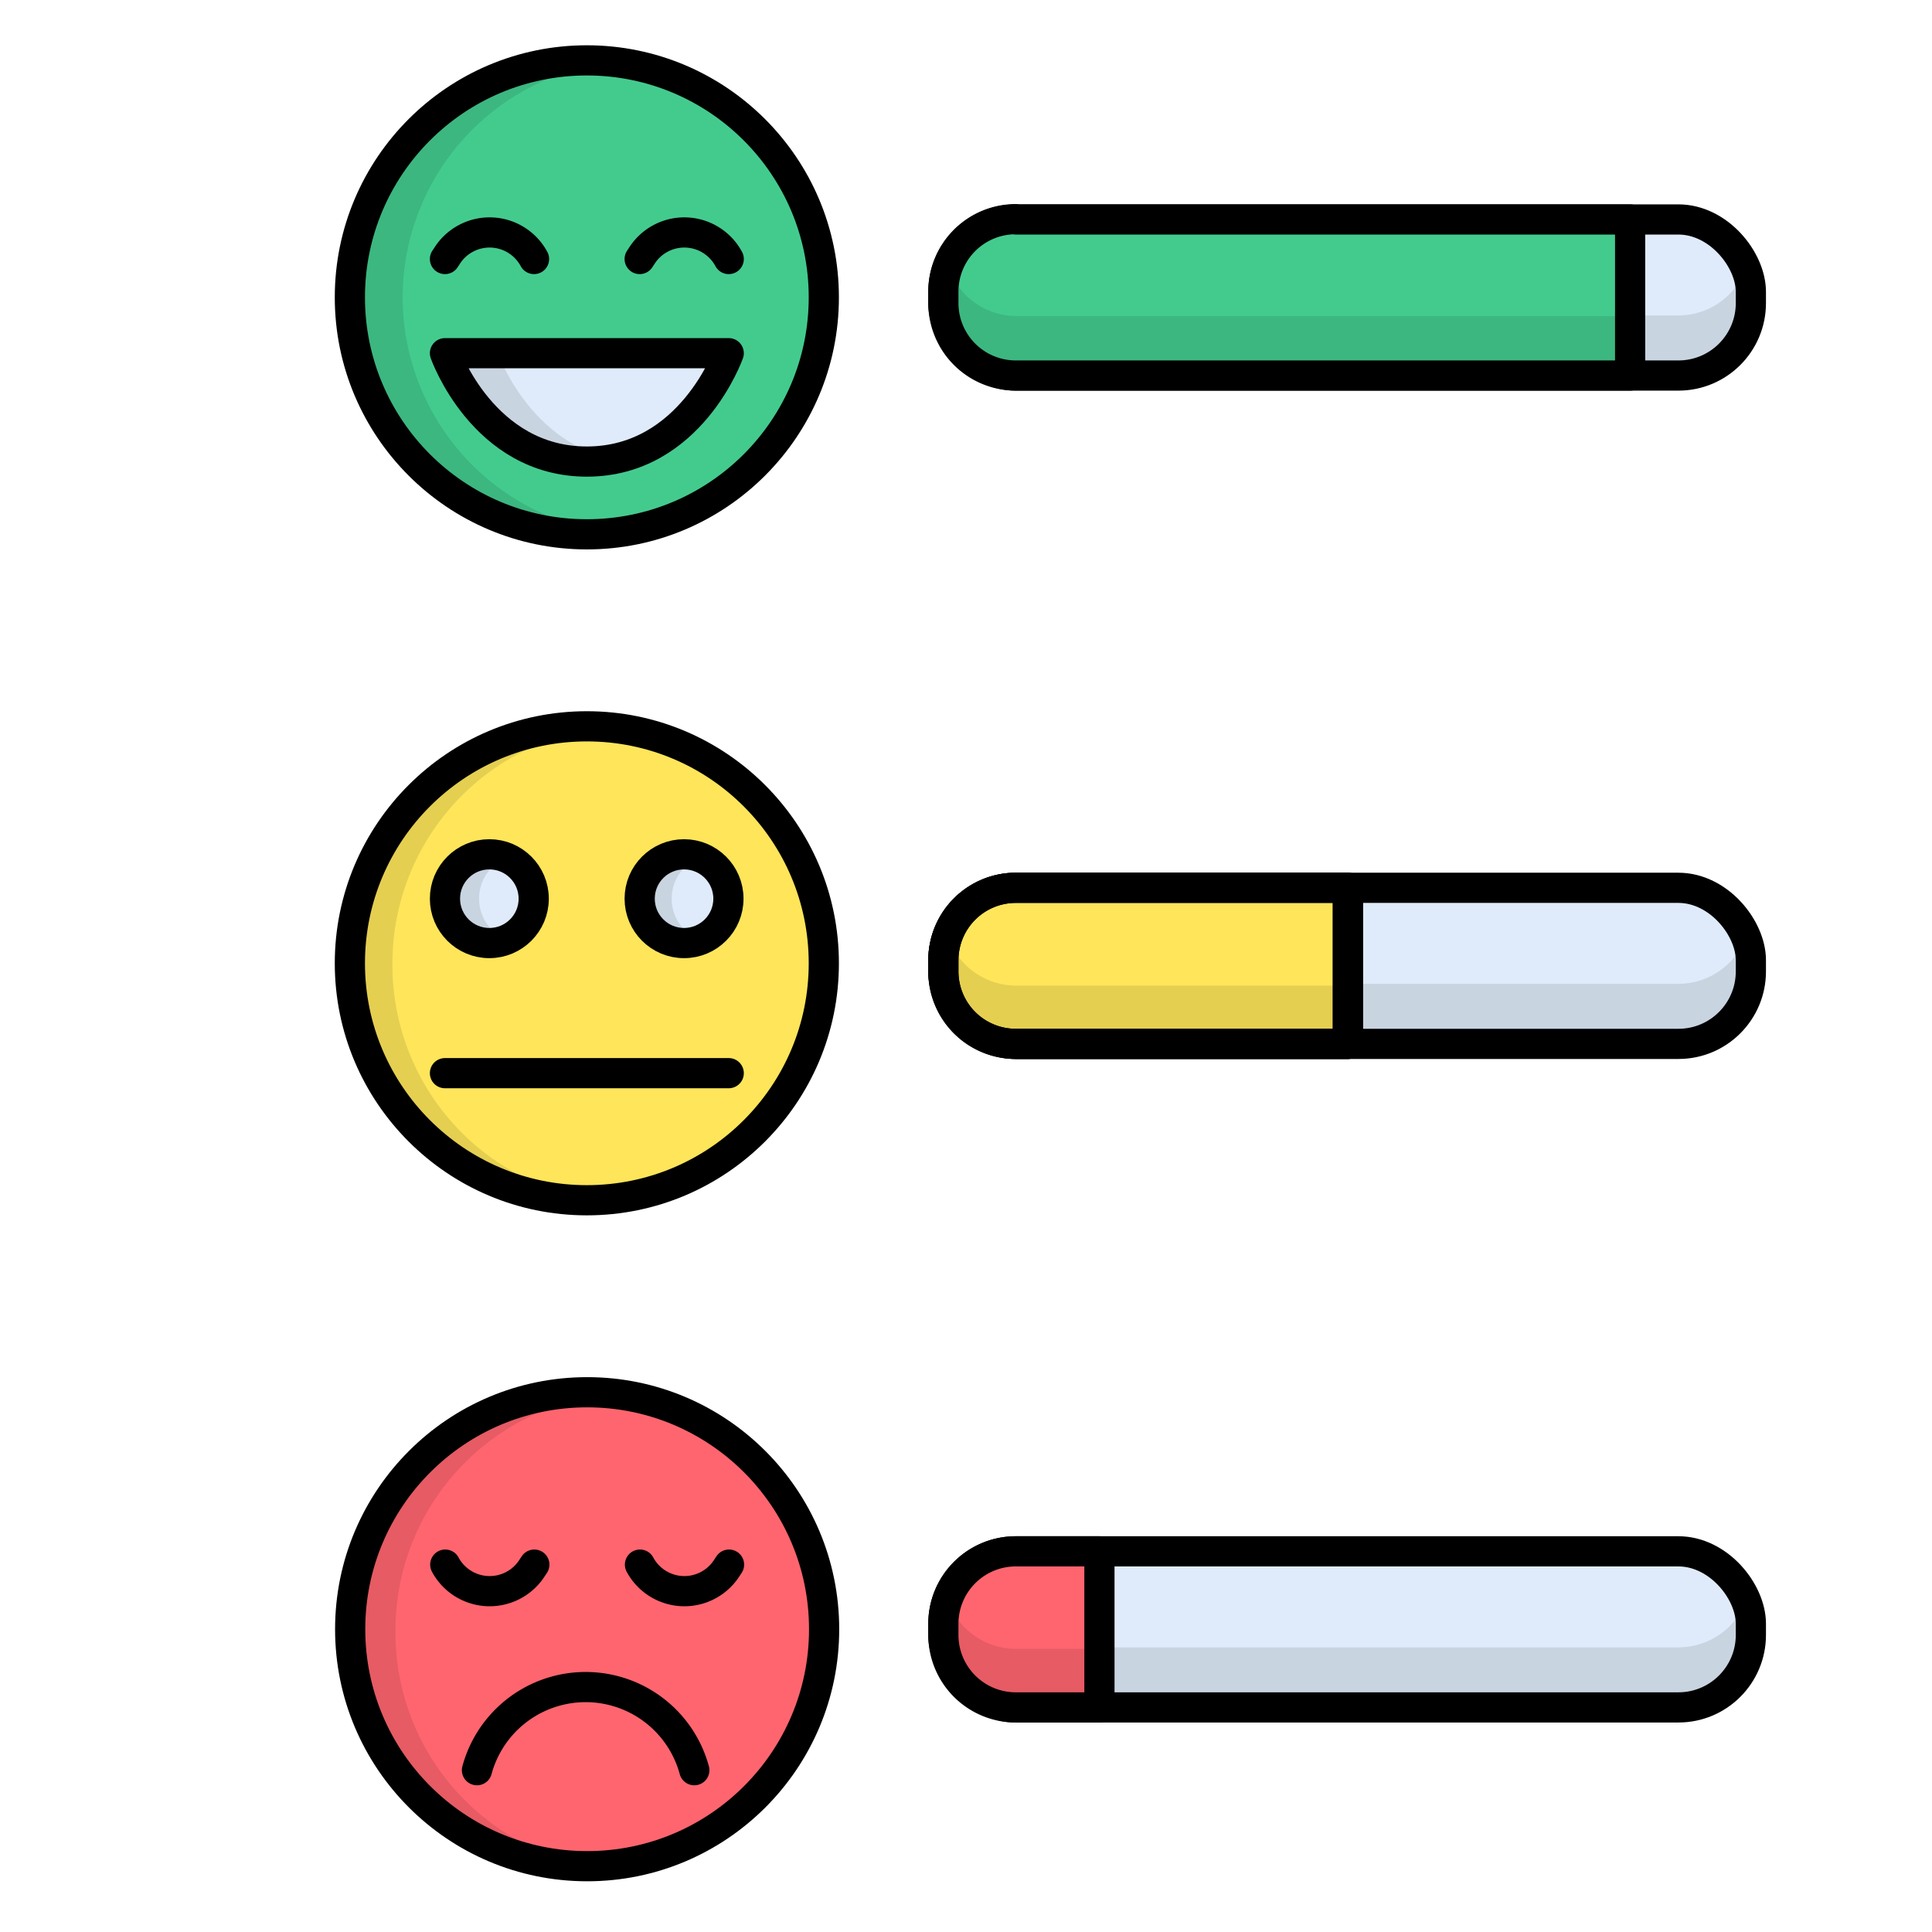 <?xml version="1.0" ?><svg data-name="Layer 4" id="Layer_4" viewBox="0 0 64 64" xmlns="http://www.w3.org/2000/svg"><defs><style>
      .cls-1 {
        fill: #43cb8e;
      }

      .cls-2 {
        opacity: 0.1;
      }

      .cls-3 {
        fill: none;
      }

      .cls-3, .cls-7 {
        stroke: #000;
        stroke-linecap: round;
        stroke-linejoin: round;
      }

      .cls-4 {
        fill: #dfebfa;
      }

      .cls-5 {
        fill: #ff656f;
      }

      .cls-6, .cls-7 {
        fill: #fee55a;
      }
    </style></defs><title/><circle class="cls-1" cx="19.44" cy="9.85" r="7.85"/><path class="cls-2" d="M13.34,9.85a7.85,7.85,0,0,1,7-7.8,7.85,7.85,0,1,0-.88,15.65,7.91,7.91,0,0,0,.88-0.05A7.85,7.85,0,0,1,13.34,9.85Z"/><circle class="cls-3" cx="19.44" cy="9.85" r="7.85"/><g><path class="cls-3" d="M14.74,8.58l0.06-.09a1.67,1.67,0,0,1,2.89.09h0"/><path class="cls-3" d="M21.19,8.58l0.06-.09a1.67,1.67,0,0,1,2.89.09h0"/></g><path class="cls-4" d="M14.74,11.7h9.4s-1.26,3.59-4.7,3.59S14.74,11.7,14.74,11.7Z"/><path class="cls-2" d="M16.49,11.7H14.74s1.26,3.59,4.7,3.59a4.55,4.55,0,0,0,.88-0.09C17.54,14.66,16.49,11.7,16.49,11.7Z"/><path class="cls-3" d="M14.74,11.7h9.4s-1.26,3.59-4.7,3.59S14.74,11.7,14.74,11.7Z"/><circle class="cls-5" cx="19.45" cy="53.97" r="7.85"/><path class="cls-2" d="M13.1,54a7.85,7.85,0,0,1,7.1-7.81c-0.25,0-.5,0-0.75,0a7.85,7.85,0,0,0,0,15.71c0.25,0,.5,0,0.75,0A7.85,7.85,0,0,1,13.1,54Z"/><circle class="cls-3" cx="19.45" cy="53.97" r="7.85"/><g><path class="cls-3" d="M24.15,51.83l-0.06.09a1.67,1.67,0,0,1-2.89-.09h0"/><path class="cls-3" d="M17.7,51.83l-0.06.09a1.67,1.67,0,0,1-2.89-.09h0"/></g><circle class="cls-6" cx="19.44" cy="31.91" r="7.85"/><path class="cls-2" d="M13,31.91a7.85,7.85,0,0,1,7.13-7.82c-0.24,0-.48,0-0.72,0a7.85,7.85,0,1,0,0,15.7c0.24,0,.48,0,0.72,0A7.85,7.85,0,0,1,13,31.91Z"/><circle class="cls-3" cx="19.44" cy="31.91" r="7.85"/><circle class="cls-4" cx="16.21" cy="29.77" r="1.47"/><path class="cls-2" d="M15.87,29.77a1.47,1.47,0,0,1,.91-1.36,1.47,1.47,0,1,0,0,2.72A1.47,1.47,0,0,1,15.87,29.77Z"/><circle class="cls-4" cx="22.66" cy="29.77" r="1.47"/><path class="cls-2" d="M22.25,29.77a1.47,1.47,0,0,1,.94-1.37,1.47,1.47,0,1,0,0,2.74A1.47,1.47,0,0,1,22.25,29.77Z"/><circle class="cls-3" cx="16.21" cy="29.77" r="1.47"/><circle class="cls-3" cx="22.66" cy="29.77" r="1.47"/><line class="cls-3" x1="14.74" x2="24.14" y1="35.55" y2="35.55"/><g><rect class="cls-4" height="5.17" rx="2.4" ry="2.4" width="26.75" x="31.25" y="7.27"/><path class="cls-2" d="M55.6,10.45h-22A2.39,2.39,0,0,1,31.4,8.86a2.38,2.38,0,0,0-.15.81V10a2.4,2.4,0,0,0,2.4,2.4h22A2.4,2.4,0,0,0,58,10V9.66a2.38,2.38,0,0,0-.15-0.81A2.39,2.39,0,0,1,55.6,10.45Z"/><rect class="cls-3" height="5.17" rx="2.4" ry="2.4" width="26.75" x="31.25" y="7.27"/></g><g><rect class="cls-4" height="5.17" rx="2.4" ry="2.4" width="26.75" x="31.25" y="29.41"/><path class="cls-2" d="M55.6,32.59h-22A2.39,2.39,0,0,1,31.4,31a2.38,2.38,0,0,0-.15.81v0.38a2.4,2.4,0,0,0,2.4,2.4h22a2.4,2.4,0,0,0,2.4-2.4V31.81A2.38,2.38,0,0,0,57.85,31,2.39,2.39,0,0,1,55.6,32.59Z"/><rect class="cls-3" height="5.17" rx="2.4" ry="2.4" width="26.75" x="31.25" y="29.41"/></g><g><rect class="cls-4" height="5.17" rx="2.4" ry="2.4" width="26.75" x="31.25" y="51.39"/><path class="cls-2" d="M55.6,54.57h-22A2.39,2.39,0,0,1,31.4,53a2.38,2.38,0,0,0-.15.81v0.38a2.4,2.4,0,0,0,2.4,2.4h22a2.4,2.4,0,0,0,2.4-2.4V53.79A2.38,2.38,0,0,0,57.85,53,2.39,2.39,0,0,1,55.6,54.57Z"/><rect class="cls-3" height="5.17" rx="2.4" ry="2.4" width="26.75" x="31.25" y="51.39"/></g><path class="cls-1" d="M33.65,7.27H54a0,0,0,0,1,0,0v5.17a0,0,0,0,1,0,0H33.65a2.4,2.4,0,0,1-2.4-2.4V9.66a2.4,2.4,0,0,1,2.4-2.4Z"/><path class="cls-2" d="M31.39,8.78a2.5,2.5,0,0,0-.14.8V10a2.43,2.43,0,0,0,2.4,2.47H54v-2H33.65A2.4,2.4,0,0,1,31.39,8.78Z"/><path class="cls-3" d="M33.65,7.27H54a0,0,0,0,1,0,0v5.17a0,0,0,0,1,0,0H33.65a2.4,2.4,0,0,1-2.4-2.4V9.66a2.4,2.4,0,0,1,2.4-2.4Z"/><path class="cls-7" d="M33.65,29.41h11a0,0,0,0,1,0,0v5.17a0,0,0,0,1,0,0h-11a2.4,2.4,0,0,1-2.4-2.4V31.81A2.4,2.4,0,0,1,33.65,29.41Z"/><path class="cls-2" d="M31.39,31a2.37,2.37,0,0,0-.14.78v0.38a2.4,2.4,0,0,0,2.4,2.4h11V32.65h-11A2.39,2.39,0,0,1,31.39,31Z"/><path class="cls-3" d="M33.65,29.41h11a0,0,0,0,1,0,0v5.17a0,0,0,0,1,0,0h-11a2.4,2.4,0,0,1-2.4-2.4V31.81A2.4,2.4,0,0,1,33.65,29.41Z"/><path class="cls-5" d="M33.65,51.39h2.77a0,0,0,0,1,0,0v5.17a0,0,0,0,1,0,0H33.65a2.4,2.4,0,0,1-2.4-2.4V53.79A2.4,2.4,0,0,1,33.65,51.39Z"/><path class="cls-2" d="M31.39,53a2.37,2.37,0,0,0-.14.78v0.38a2.4,2.4,0,0,0,2.4,2.4h2.77V54.62H33.65A2.39,2.39,0,0,1,31.39,53Z"/><path class="cls-3" d="M33.65,51.39h2.77a0,0,0,0,1,0,0v5.17a0,0,0,0,1,0,0H33.65a2.4,2.4,0,0,1-2.4-2.4V53.79A2.4,2.4,0,0,1,33.65,51.39Z"/><path class="cls-3" d="M23,58.64a3.73,3.73,0,0,0-7.2,0"/></svg>
